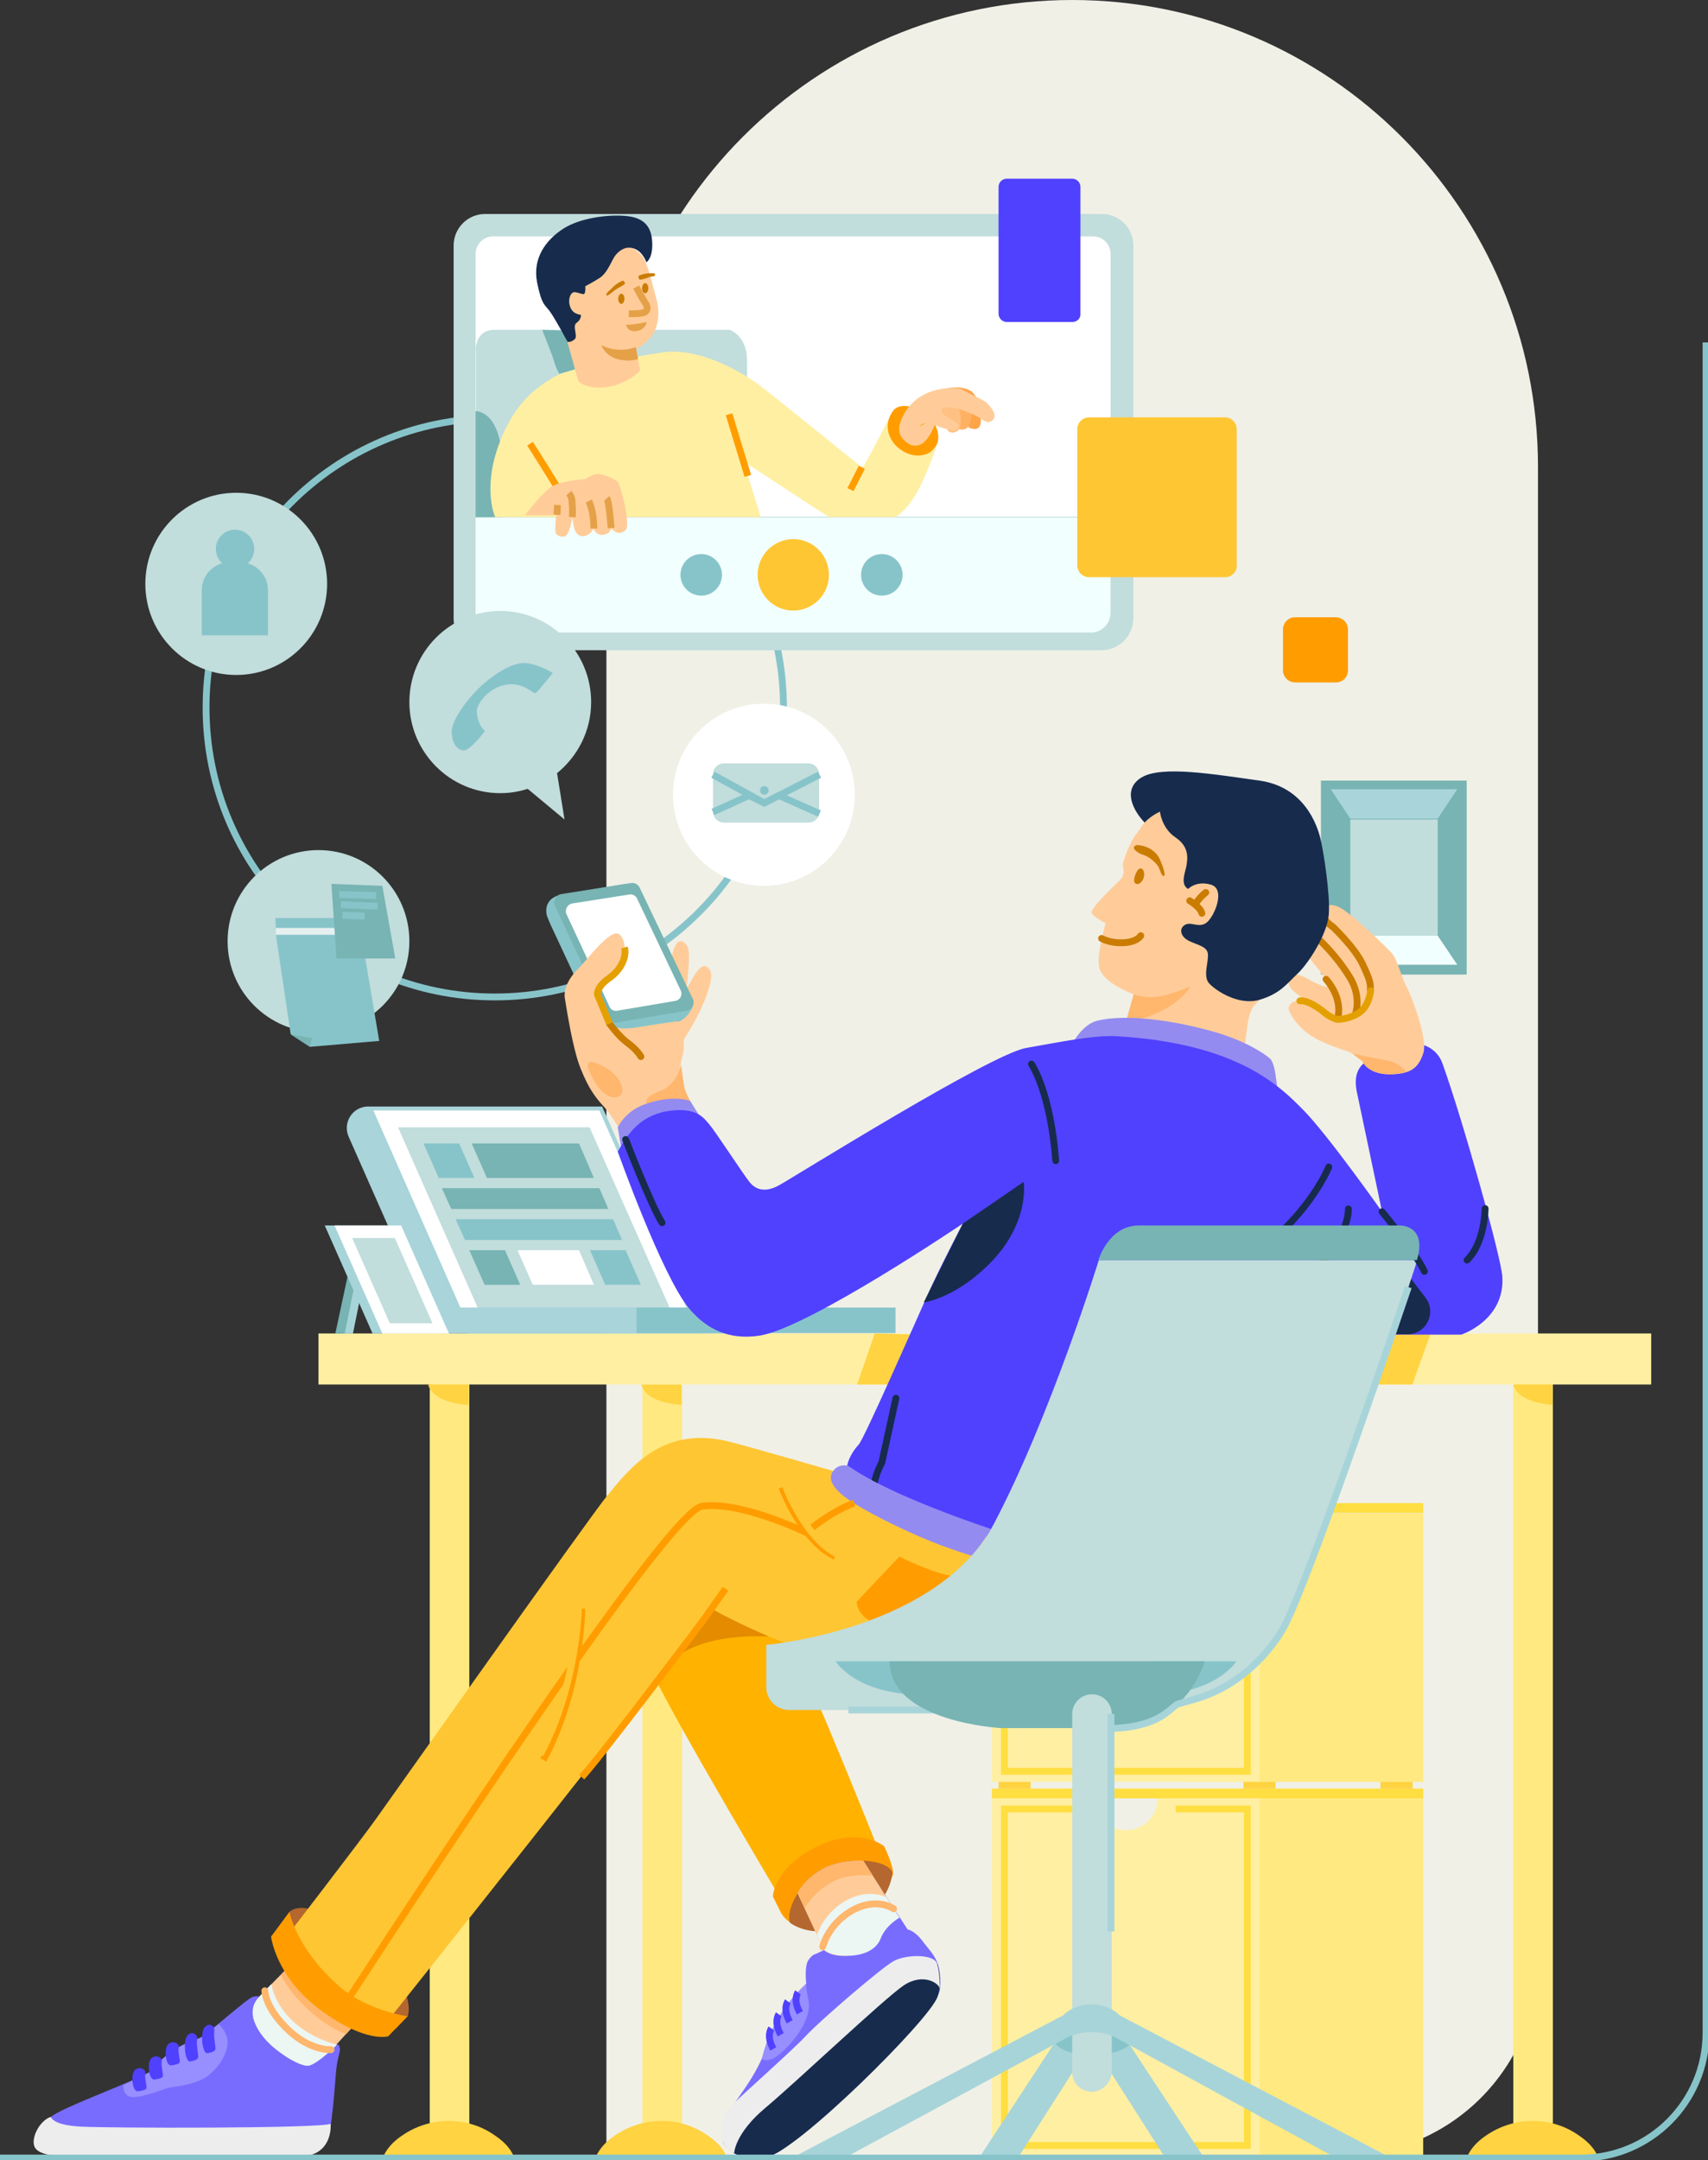 <svg width="250" height="316" viewBox="0 0 250 316" fill="none" xmlns="http://www.w3.org/2000/svg">
<rect x="0" y="0" width="250" height="316" fill="#333333" stroke="none"/>
<g clip-path="url(#clip0_465_6071)">
<path d="M196.56 315.311H88.761V68.301C88.761 30.618 119.266 0 156.938 0C194.61 0 225.115 30.618 225.115 68.301V286.646C225.172 302.443 212.328 315.311 196.56 315.311Z" fill="#F0F0E7"/>
<path d="M214.679 114.199H193.349V142.576H214.679V114.199Z" fill="#77B4B3"/>
<path d="M210.436 119.886H197.649V136.889H210.436V119.886Z" fill="#C1DDDC"/>
<path d="M210.436 136.889L213.303 141.14H194.782L197.649 136.889H210.436Z" fill="#F2FFFF"/>
<path d="M210.436 119.771L213.303 115.463H194.782L197.649 119.771H210.436Z" fill="#A8D4DA"/>
<path d="M96.904 315.426C95.298 315.426 94.037 314.162 94.037 312.553V200.48C94.037 198.929 95.298 197.608 96.904 197.608H96.961C98.509 197.608 99.828 198.871 99.828 200.48V312.611C99.771 314.104 98.452 315.426 96.904 315.426Z" fill="#FFE980"/>
<path d="M89.966 312.438C88.761 313.243 87.787 314.277 87.27 315.426H96.789H106.307C105.848 314.277 104.816 313.243 103.612 312.438C99.599 309.566 94.094 309.566 89.966 312.438Z" fill="#FFD341"/>
<path d="M93.865 202.548H99.771C99.771 202.548 99.771 205.592 99.771 205.535C99.771 205.478 97.879 205.535 95.929 204.673C94.037 203.812 93.865 202.548 93.865 202.548Z" fill="#FFD341"/>
<path d="M72.42 145.851C95.759 145.851 114.679 126.896 114.679 103.514C114.679 80.133 95.759 61.178 72.42 61.178C49.081 61.178 30.161 80.133 30.161 103.514C30.161 126.896 49.081 145.851 72.42 145.851Z" stroke="#87C4CA" stroke-miterlimit="10"/>
<path d="M161.239 95.127H70.986C68.463 95.127 66.399 93.059 66.399 90.532V35.903C66.399 33.375 68.463 31.307 70.986 31.307H161.296C163.819 31.307 165.883 33.375 165.883 35.903V90.532C165.826 93.059 163.762 95.127 161.239 95.127Z" fill="#C1DDDC"/>
<path d="M159.69 92.542H72.534C70.929 92.542 69.61 91.221 69.61 89.613V75.711H162.557V89.613C162.557 91.221 161.296 92.542 159.69 92.542Z" fill="#F2FFFF"/>
<path d="M162.557 75.596H69.61V37.166C69.61 35.73 70.757 34.581 72.19 34.581H159.977C161.411 34.581 162.557 35.73 162.557 37.166V75.596Z" fill="white"/>
<path d="M72.42 48.253H106.823C106.823 48.253 109.346 49.115 109.346 52.734C109.346 56.295 109.346 75.597 109.346 75.597H69.667V51.355C69.61 51.355 69.438 48.253 72.42 48.253Z" fill="#C1DDDC"/>
<path d="M79.358 48.253C79.358 48.253 80.963 52.217 81.193 53.136C81.48 54.112 81.881 54.687 81.881 54.687L85.092 53.768L83.83 48.425L79.358 48.253Z" fill="#77B4B3"/>
<path d="M69.61 60.144C69.61 60.144 73.509 59.972 73.509 68.301C73.509 76.63 73.509 75.654 73.509 75.654H69.61V60.144Z" fill="#77B4B3"/>
<path d="M97.649 51.47C97.248 51.47 83.601 53.595 81.078 55.146C78.555 56.697 75.229 58.823 72.936 65.257C70.642 71.69 72.477 75.654 72.477 75.654H111.353L108.83 67.497L121.33 75.654H131.021C131.021 75.654 133.257 74.677 135.321 69.795C137.385 64.912 137.271 64.51 137.271 64.51L134.346 60.029C132.97 59.11 131.135 59.512 130.275 60.948C129.53 62.212 127.007 67.439 126.204 68.416C126.204 68.416 113.303 57.961 111.239 56.41C109.174 54.859 103.211 51.068 97.649 51.47Z" fill="#FFEFA3"/>
<path d="M77.58 64.912C77.58 64.912 82.511 72.609 83.257 74.275" stroke="#FF9D00" stroke-miterlimit="10"/>
<path d="M130.734 60.087C130.734 60.087 131.594 58.65 134.461 59.914C137.041 61.006 137.844 63.878 137.041 65.142C136.41 66.176 135.665 66.578 134.518 66.635C133.027 66.75 130.906 65.659 130.16 63.648C129.415 61.638 130.734 60.087 130.734 60.087Z" fill="#FF9D00"/>
<path d="M65.768 315.426C64.163 315.426 62.901 314.162 62.901 312.553V200.48C62.901 198.929 64.163 197.608 65.768 197.608H65.826C67.374 197.608 68.693 198.871 68.693 200.48V312.611C68.578 314.104 67.317 315.426 65.768 315.426Z" fill="#FFE980"/>
<path d="M208.314 221.39H173.05V260.681H208.314V221.39Z" fill="#FFE980"/>
<path d="M208.314 261.658H145.183V263.094H208.314V261.658Z" fill="#FFDE41"/>
<path d="M208.314 219.896H145.183V221.332H208.314V219.896Z" fill="#FFDE41"/>
<path d="M208.314 263.094H173.05V315.426H208.314V263.094Z" fill="#FFE980"/>
<path d="M169.438 263.094C169.438 265.679 167.374 267.747 164.793 267.747C162.213 267.747 160.149 265.679 160.149 263.094H145.183V315.426H184.404V263.094H169.438Z" fill="#FFEFA3"/>
<path d="M172.075 264.645H182.569V313.875H147.018V264.645H157.913" stroke="#FFDE41" stroke-miterlimit="10"/>
<path d="M169.438 221.39C169.438 223.975 167.374 226.042 164.793 226.042C162.213 226.042 160.149 223.975 160.149 221.39H145.183V260.681H184.404V221.39H169.438Z" fill="#FFEFA3"/>
<path d="M172.247 222.826H182.569V259.13H147.018V222.826H159.747" stroke="#FFDE41" stroke-miterlimit="10"/>
<path d="M150.86 260.681H146.158V261.658H150.86V260.681Z" fill="#FFD341"/>
<path d="M186.697 260.681H181.995V261.658H186.697V260.681Z" fill="#FFD341"/>
<path d="M206.766 260.681H202.064V261.658H206.766V260.681Z" fill="#FFD341"/>
<path d="M224.369 315.426C222.764 315.426 221.502 314.162 221.502 312.553V200.48C221.502 198.929 222.764 197.608 224.369 197.608H224.427C225.975 197.608 227.293 198.871 227.293 200.48V312.611C227.236 314.104 225.975 315.426 224.369 315.426Z" fill="#FFE980"/>
<path d="M99.255 235.866C99.255 235.866 93.578 239.485 95.47 244.482C97.362 249.48 116.227 281.074 116.227 281.074C116.227 281.074 120.183 283.257 123.681 281.821C129.816 279.351 130.16 274.583 130.16 274.583C130.16 274.583 118.119 244.138 114.679 238.163C111.296 232.189 99.255 235.866 99.255 235.866Z" fill="#FFB200"/>
<path d="M112.443 239.427C112.443 239.427 102.982 238.68 98.509 242.874L105.333 233.683L112.443 239.427Z" fill="#E48B00"/>
<path d="M116.17 281.591C116.17 281.591 114.851 280.902 114.278 279.753C113.704 278.604 113.131 277.455 113.131 277.455C113.131 277.455 113.188 273.491 119.094 270.389C125.631 266.943 129.415 270.102 129.415 270.102C129.415 270.102 131.021 273.434 130.677 274.353C130.333 275.272 130.046 275.674 130.046 275.674L125.459 273.491L117.317 280.385L116.17 281.591Z" fill="#FF9D00"/>
<path d="M115.654 281.304C115.654 281.304 114.794 279.695 117.374 276.019C120.7 271.366 127.122 271.998 128.899 272.63C131.078 273.434 130.562 274.296 130.562 274.296C130.562 274.296 130.275 279.178 123.681 281.763C118.75 283.774 115.654 281.304 115.654 281.304Z" fill="#B4672E"/>
<path d="M44.725 285.21L36.181 293.884C36.181 293.884 36.755 297.273 40.023 299.858C43.291 302.443 44.553 304.281 44.553 304.281L56.021 291.644L44.725 285.21Z" fill="#FFCC99"/>
<path d="M41.112 288.886C41.112 288.886 42.087 291.299 45.298 294.171C48.509 297.043 50.688 297.56 50.688 297.56L52.982 295.033L43.234 286.818L41.112 288.886Z" fill="#FFB66D"/>
<path d="M39.736 290.265C39.736 290.265 40.023 293.022 42.89 295.722C45.757 298.365 49.312 299.111 49.312 299.111C49.312 299.111 47.706 301.869 44.782 302.903C41.858 303.937 37.901 300.835 37.901 300.835C37.901 300.835 35.837 295.148 35.952 295.033C36.067 294.918 36.869 293.252 37.959 292.103C38.417 291.586 39.048 290.954 39.736 290.265Z" fill="#ECF6F2"/>
<path d="M41.571 280.787L42.374 279.695C42.374 279.695 44.495 277.225 51.376 282.568C58.257 287.91 60.436 292.218 59.69 294.975L57.855 296.871C57.855 296.929 41.342 286.933 41.571 280.787Z" fill="#B4672E"/>
<path d="M123.911 215.76C123.911 215.76 108.658 211.337 106.135 210.762C96.846 208.752 92.202 214.783 88.876 218.805C86.124 222.194 56.938 263.439 55.046 266.081C53.154 268.781 40.539 285.152 40.539 285.152C40.539 285.152 42.374 288.829 45.7 292.046C50.86 297.043 55.275 297.503 55.275 297.503C55.275 297.503 100.573 240.691 104.014 235.291C104.014 235.291 116.858 242.472 123.911 242.472C130.963 242.472 140.138 241.495 145.126 235.176C150.115 228.857 150.401 225.985 150.401 225.985L123.911 215.76Z" fill="#FFC633"/>
<path d="M131.651 227.708C131.651 227.708 137.385 230.753 141.112 230.753L133.486 238.336C133.486 238.336 130.046 238.795 127.236 237.072C125.287 235.866 125.401 234.315 125.401 234.315L131.651 227.708Z" fill="#FF9D00"/>
<path d="M97.477 147.516C97.477 147.516 99.427 146.77 100.975 143.84C102.523 140.853 103.326 140.91 103.956 142.002C104.587 143.093 103.096 147.631 99.656 152.744C97.19 156.42 96.617 154.295 96.617 154.295L97.477 147.516Z" fill="#FFCC99"/>
<path d="M100.459 144.817C100.459 144.817 101.147 139.647 100.688 138.613C100.229 137.579 99.083 136.889 98.452 139.417C97.821 141.944 97.19 142.174 97.19 142.174C97.19 142.174 100 145.161 100.459 144.817Z" fill="#FFCC99"/>
<path d="M101.376 146.08L91.514 129.307L81.766 130.973C79.358 131.719 80.046 133.96 80.046 133.96C80.046 133.96 80.447 134.994 80.562 135.223L87.672 150.446C87.901 150.963 88.475 151.25 89.048 151.135L91.571 150.733C91.571 150.733 98.222 149.814 99.254 149.47C99.541 149.412 99.713 149.297 99.943 149.125C100.573 148.723 100.975 148.091 101.319 147.459C101.663 146.597 101.376 146.08 101.376 146.08Z" fill="#87C4CA"/>
<path d="M81.25 132.581L88.876 148.895C89.106 149.412 89.679 149.699 90.252 149.584L100.459 147.861C101.262 147.746 101.778 146.827 101.376 146.08L93.635 129.881C93.406 129.364 92.833 129.077 92.317 129.192L82.168 130.8C81.365 130.915 80.906 131.834 81.25 132.581Z" fill="#77B4B3"/>
<path d="M82.913 133.73L89.22 147.287C89.392 147.689 89.851 147.976 90.367 147.861L98.853 146.425C99.541 146.31 99.943 145.563 99.656 144.931L93.234 131.432C93.062 131.03 92.603 130.8 92.145 130.858L83.716 132.179C83.028 132.351 82.626 133.098 82.913 133.73Z" fill="white"/>
<path d="M91.571 166.703C91.571 166.703 89.736 163.371 88.417 161.935C87.099 160.499 86.124 159.178 84.977 156.305C83.83 153.433 82.97 147.804 82.683 146.08C82.397 144.357 83.716 142.576 84.748 141.6C85.78 140.623 89.564 135.396 90.768 136.774C91.972 138.153 91.571 140.91 89.163 142.978C86.754 145.046 87.557 145.793 87.557 145.793L89.22 149.699C89.22 149.699 89.564 150.906 93.406 150.274C95.011 149.987 99.082 149.412 99.082 149.412C99.082 149.412 100.688 151.538 99.885 154.525C99.082 157.512 99.713 159.982 99.713 159.982L102.58 163.371L91.571 166.703Z" fill="#FFCC99"/>
<path d="M99.713 155.788C99.713 155.788 99.025 158.776 96.56 159.637C94.094 160.499 94.151 161.705 95.47 162.222C96.789 162.739 101.319 161.59 101.319 161.59C101.319 161.59 100.344 159.924 100.172 159.063C100 158.201 99.713 155.788 99.713 155.788Z" fill="#FFB66D"/>
<path d="M90.883 167.679L90.424 164.922C90.424 164.922 91.456 162.624 94.266 161.59C98.567 160.039 101.032 161.073 101.032 161.073L102.81 163.945L90.883 167.679Z" fill="#948BF1"/>
<path d="M241.686 195.08H46.617V202.548H241.686V195.08Z" fill="#FFEFA3"/>
<path d="M209.346 195.253L206.709 202.548H201.261L203.842 195.08L209.346 195.253Z" fill="#FFD341"/>
<path d="M133.544 195.253L130.906 202.548H125.459L128.039 195.08L133.544 195.253Z" fill="#FFD341"/>
<path d="M164.736 149.987L165.998 145.506C165.998 145.506 163.245 144.472 161.869 143.093C160.55 141.772 160.837 140.91 160.837 139.934C160.837 138.957 161.812 135.051 161.812 135.051C161.812 135.051 160.092 134.247 159.805 133.558C159.518 132.926 162.844 129.824 163.819 128.847C164.851 127.871 164.335 127.009 164.335 126.549C164.335 126.09 165.367 123.16 166.284 122.069C167.259 121.035 169.037 115.29 181.651 116.554C194.266 117.818 192.144 128.158 192.546 133.615C192.947 139.072 184.805 145.563 183.486 147.229C182.167 148.895 182.626 154.008 181.479 155.042C180.275 156.076 164.736 149.987 164.736 149.987Z" fill="#FFCC99"/>
<path d="M165.94 145.448C165.94 145.448 168.234 146.425 171.101 145.448C171.101 145.448 172.821 144.931 174.255 144.3C174.255 144.3 173.108 146.368 169.954 147.919C166.8 149.47 164.851 149.297 164.851 149.297L165.94 145.448Z" fill="#FFB66D"/>
<path d="M157.053 152.514C157.053 152.514 158.429 149.929 160.493 149.355C165.023 148.206 172.305 149.412 177.752 150.963C182.11 152.227 184.92 154.008 185.894 154.869C186.181 155.099 186.468 155.961 186.525 156.305C186.755 157.167 187.041 159.752 187.099 161.016L157.053 152.514Z" fill="#948BF1"/>
<path d="M68.635 194.793L54.243 162.165H87.901L102.351 194.793H68.635Z" fill="white"/>
<path d="M87.729 162.452L101.892 194.506H68.807L54.645 162.452H87.729ZM88.131 161.877H53.784L68.463 195.08H102.81L88.131 161.877Z" fill="#A7D4D9"/>
<path d="M70.241 192.036L58.257 164.922H86.296L98.337 192.036H70.241Z" fill="#C1DDDC"/>
<path d="M64.22 172.332L61.984 167.277H67.202L69.438 172.332H64.22Z" fill="#87C4CA"/>
<path d="M70.929 187.957L68.693 182.902H73.91L76.147 187.957H70.929Z" fill="#77B4B3"/>
<path d="M77.982 187.957L75.745 182.902H84.748L86.927 187.957H77.982Z" fill="white"/>
<path d="M88.589 187.957L86.353 182.902H91.571L93.807 187.957H88.589Z" fill="#87C4CA"/>
<path d="M71.273 172.332L69.037 167.277H84.748L86.927 172.332H71.273Z" fill="#77B4B3"/>
<path d="M66.055 176.87L64.679 173.826H87.729L89.048 176.87H66.055Z" fill="#77B4B3"/>
<path d="M68.062 181.409L66.686 178.364H89.736L91.055 181.409H68.062Z" fill="#87C4CA"/>
<path d="M66.915 191.289L53.899 161.877C51.605 161.877 50.115 164.233 51.032 166.301L63.761 195.08H68.578H107.626V191.289H66.915Z" fill="#A8D4DA"/>
<path d="M131.078 191.289H93.177V195.023H131.078V191.289Z" fill="#87C4CA"/>
<path d="M163.417 151.595C160.092 151.423 155.39 152.399 150.172 153.318C144.954 154.237 115.998 172.332 113.991 173.424C111.984 174.515 110.608 174.056 109.69 172.907C108.773 171.758 104.645 165.439 103.842 164.52C103.039 163.601 102.122 162.107 98.452 162.452C93.922 162.911 91.972 165.669 90.424 168.484C90.424 168.484 96.846 186.521 100.803 191.346C104.071 195.31 107.856 195.942 111.353 195.367C118.578 194.104 140.94 178.996 140.94 178.996C140.94 178.996 137.729 185.085 135.894 189.163C134.06 193.242 126.491 210.475 125.688 211.337C123.567 213.635 123.911 215.76 123.911 215.76C123.911 215.76 135.034 223.228 150.344 226.1C165.654 228.972 174.885 220.068 174.885 220.068L189.335 189.163L199.656 195.253H213.876C213.876 195.253 220.298 193.185 219.897 186.751C219.667 183.706 214.105 163.831 211.124 155.559C210.378 153.433 208.085 152.227 205.906 152.859L201.663 154.525C199.484 155.157 197.993 156.478 198.566 159.58L202.294 177.273C202.294 177.273 194.381 166.071 190.826 162.452C187.271 158.833 181.078 152.629 163.417 151.595Z" fill="#5041FF"/>
<path d="M204.587 184.51L208.658 189.853C210.321 192.036 208.773 195.195 206.021 195.195H201.089L204.587 184.51Z" fill="#172B4D"/>
<path d="M194.495 170.724C194.495 170.724 191.915 177.215 184.404 182.902" stroke="#172B4D" stroke-miterlimit="10" stroke-linecap="round" stroke-linejoin="round"/>
<path d="M189.392 189.163C189.392 189.163 197.363 182.04 197.363 176.87" stroke="#172B4D" stroke-miterlimit="10" stroke-linecap="round" stroke-linejoin="round"/>
<path d="M195.413 184.338H160.837C160.837 184.338 153.784 207.143 145.528 222.826C137.328 238.508 112.156 240.633 112.156 240.633V246.78C112.156 248.676 113.647 250.169 115.539 250.169H120.126C120.126 250.169 155.447 250.169 163.876 250.169C172.305 250.169 181.25 247.699 186.411 240.633C191.571 233.568 207.454 184.338 207.454 184.338H195.413Z" fill="#C1DDDC"/>
<path d="M124.197 250.169H146.961" stroke="#A7D4D9" stroke-miterlimit="10"/>
<path d="M134.977 243.046H122.305C122.305 243.046 125.287 247.929 134.977 247.929V243.046Z" fill="#87C4CA"/>
<path d="M168.291 243.046H180.963C180.963 243.046 177.982 247.929 168.291 247.929V243.046Z" fill="#87C4CA"/>
<path d="M130.218 243.046H176.319C176.319 243.046 173.853 252.812 162.615 252.812C151.376 252.812 146.502 252.812 146.502 252.812C146.502 252.812 130.218 251.95 130.218 243.046Z" fill="#77B4B3"/>
<path d="M157.798 293.597L143.406 315.54H149.083L162.328 294.803L157.798 293.597Z" fill="#A7D4D9"/>
<path d="M161.697 293.597L176.147 315.54H170.47L157.225 294.803L161.697 293.597Z" fill="#A7D4D9"/>
<path d="M154.3 298.595C154.3 298.595 154.816 300.605 159.748 300.605C164.679 300.605 165.539 298.882 165.539 298.882L161.296 295.205H159.117L154.3 298.595Z" fill="#87C4CA"/>
<path d="M159.805 306.005C158.199 306.005 156.938 304.741 156.938 303.133V250.744C156.938 249.193 158.199 247.871 159.805 247.871H159.862C161.41 247.871 162.729 249.135 162.729 250.744V303.133C162.615 304.741 161.353 306.005 159.805 306.005Z" fill="#C1DDDC"/>
<path d="M115.482 293.022C117.431 290.782 118.005 290.208 118.005 290.208C118.005 290.208 117.718 287.737 118.291 286.818C118.865 285.899 119.438 285.842 119.438 285.842L120.642 285.267L118.119 279.638C118.119 279.638 118.693 277.11 121.961 274.985C125.229 272.917 128.096 274.985 128.096 274.985L132.855 282.28C132.855 282.28 133.888 282.395 135.149 284.119C136.411 285.842 137.844 286.703 137.615 290.839C137.443 294.975 115.424 314.679 113.417 315.081C111.41 315.483 107.511 315.081 107.511 315.081C107.511 315.081 104.759 312.209 105.963 310.083C107.225 307.958 108.544 306.349 109.977 304.052C111.41 301.754 112.156 299.571 112.328 299.284C112.328 299.226 113.532 295.205 115.482 293.022Z" fill="#786CFF"/>
<path d="M118.005 290.208C118.005 290.208 118.005 291.127 118.291 292.391C119.209 296.067 114.335 300.662 113.131 301.179C111.927 301.696 111.525 301.179 111.525 301.179C111.525 301.179 112.615 295.09 118.005 290.208Z" fill="#978EFF"/>
<path d="M132.511 287.163L137.213 287.335C137.213 287.335 138.016 289.92 137.213 292.161C135.952 295.607 116.743 314.621 112.328 315.541C107.97 316.517 106.021 313.99 105.791 313.3L117.546 300.605L132.511 287.163Z" fill="#172B4D"/>
<path d="M37.959 292.103C37.959 292.103 37.615 291.931 36.926 292.161C36.238 292.391 31.537 296.526 30.046 297.618C28.555 298.709 26.548 299.284 25.115 300.203C23.681 301.122 22.706 302.213 21.904 303.075C21.101 303.937 8.486 308.532 7.511 309.681C6.537 310.83 4.816 312.496 5.562 314.047C5.963 314.851 6.365 315.426 12.385 315.426C20.585 315.426 42.431 315.426 43.807 315.426C45.183 315.426 46.559 314.966 47.649 313.587C48.681 312.266 49.025 304.167 49.255 302.443C49.484 300.72 49.885 300.088 49.713 299.514C49.541 298.939 49.369 299.111 49.369 299.111C49.369 299.111 46.33 302.099 45.126 302.213C43.922 302.328 40.998 300.548 39.277 298.824C37.557 297.101 36.984 295.378 36.984 294.631C36.869 293.022 37.959 292.103 37.959 292.103Z" fill="#786CFF"/>
<path d="M7.454 309.681C7.454 309.681 7.569 310.887 11.812 311.117C16.055 311.347 46.33 311.404 48.395 310.715C48.395 310.715 48.739 314.277 45.528 315.253C42.316 316.23 9.232 315.426 9.232 315.426C9.232 315.426 6.135 315.483 5.218 314.334C4.3 313.185 5.677 310.256 7.454 309.681Z" fill="#EDEDED"/>
<path d="M18.062 305.028C18.062 305.028 17.89 306.407 19.037 306.751C20.183 307.096 23.738 305.717 24.484 305.488C25.172 305.258 28.383 305.143 30.332 303.764C32.225 302.328 33.371 300.203 33.314 298.652C33.2 297.101 31.995 296.124 31.995 296.124L29.53 298.077C29.53 298.077 25.86 299.111 23.91 301.122C21.961 303.132 21.961 303.132 21.961 303.132L18.062 305.028Z" fill="#978EFF"/>
<path d="M20.126 302.615C19.839 302.73 19.438 302.903 19.381 303.937C19.323 304.971 19.667 306.062 20.241 305.947C20.814 305.832 21.445 305.775 21.445 305.373C21.445 304.971 21.158 303.937 21.273 303.305C21.33 302.673 20.527 302.443 20.126 302.615Z" fill="#5041FF"/>
<path d="M22.534 300.892C22.248 301.007 21.846 301.18 21.789 302.213C21.732 303.247 22.076 304.339 22.649 304.224C23.222 304.109 23.853 304.052 23.853 303.65C23.853 303.247 23.566 302.214 23.681 301.582C23.738 300.95 22.936 300.72 22.534 300.892Z" fill="#5041FF"/>
<path d="M25 298.824C24.713 298.939 24.312 299.111 24.255 300.145C24.197 301.179 24.541 302.271 25.115 302.156C25.688 302.041 26.319 301.984 26.319 301.582C26.319 301.179 26.032 300.145 26.147 299.514C26.262 298.882 25.401 298.652 25 298.824Z" fill="#5041FF"/>
<path d="M27.81 297.503C27.523 297.675 27.122 297.848 27.064 299.111C27.007 300.375 27.351 301.696 27.867 301.582C28.383 301.467 29.014 301.352 29.014 300.892C29.014 300.433 28.727 299.169 28.842 298.365C28.956 297.56 28.154 297.273 27.81 297.503Z" fill="#5041FF"/>
<path d="M30.333 296.297C30.046 296.469 29.645 296.641 29.587 297.905C29.53 299.169 29.874 300.49 30.39 300.375C30.906 300.26 31.537 300.145 31.537 299.686C31.537 299.226 31.25 297.963 31.365 297.158C31.48 296.354 30.734 296.067 30.333 296.297Z" fill="#5041FF"/>
<path d="M107.454 315.023C107.454 315.023 107.512 312.151 112.041 308.36C116.571 304.569 129.358 292.448 132.225 290.495C135.092 288.542 137.557 290.15 137.557 291.012C137.557 291.012 137.615 288.771 137.156 287.278C136.697 285.842 132.684 285.899 130.849 286.876C129.014 287.852 119.782 295.837 118.005 297.79C116.227 299.743 108.429 306.637 107.397 307.728C106.365 308.819 105.791 310.141 105.619 310.773C105.39 311.921 105.39 314.047 107.454 315.023Z" fill="#EDEDED"/>
<path d="M120.585 285.267C120.585 285.267 122.018 286.761 125.631 285.842C129.243 284.923 128.555 283.659 129.53 281.936C130.505 280.27 131.651 280.557 131.651 280.557L126.376 272.228C126.376 272.228 123.28 271.998 120.7 273.262C117.661 274.813 116.743 276.995 116.743 276.995L120.585 285.267Z" fill="#FFCC99"/>
<path d="M106.193 232.419C105.734 233.108 102.695 237.359 102.695 237.359C102.695 237.359 88.073 256.833 85.149 259.992" stroke="#FF9D00" stroke-miterlimit="10"/>
<path d="M127.81 218C127.982 215.875 129.071 213.979 129.071 213.979L131.135 204.558" stroke="#172B4D" stroke-miterlimit="10" stroke-linecap="round" stroke-linejoin="round"/>
<path d="M93.807 154.582C93.807 154.582 93.291 153.606 91.858 152.572C90.482 151.538 89.22 149.757 89.22 149.757" stroke="#C97C00" stroke-miterlimit="10" stroke-linecap="round" stroke-linejoin="round"/>
<path d="M89.22 149.757L87.443 145.506C87.443 145.506 87.271 144.414 89.163 143.093C91.055 141.772 91.743 139.819 91.399 138.613" stroke="#E4A000" stroke-miterlimit="10"/>
<path d="M202.294 177.272C202.294 177.272 207.282 183.304 208.486 186.004" stroke="#172B4D" stroke-miterlimit="10" stroke-linecap="round" stroke-linejoin="round"/>
<path d="M163.819 294.803C163.819 294.803 162.443 293.252 159.748 293.252C157.053 293.252 155.677 294.803 155.677 294.803L116.743 315.253H124.427L155.677 298.365C155.677 298.365 157.11 297.273 159.748 297.273C162.385 297.273 163.819 298.365 163.819 298.365V294.803Z" fill="#A7D4D9"/>
<path d="M155.677 294.803C155.677 294.803 157.053 293.252 159.748 293.252C162.443 293.252 163.819 294.803 163.819 294.803L202.752 315.253H194.725L163.819 298.365C163.819 298.365 162.385 297.273 159.748 297.273C157.11 297.273 155.677 298.365 155.677 298.365V294.803Z" fill="#A7D4D9"/>
<path d="M160.78 184.338C160.78 184.338 162.271 179.283 166.686 179.283C171.101 179.283 204.931 179.283 204.931 179.283C204.931 179.283 208.945 179.226 207.397 184.338H160.78Z" fill="#77B4B3"/>
<path d="M194.438 142.519C194.438 142.519 195.126 143.783 194.668 144.3C194.209 144.759 191.686 143.38 191.342 143.151C190.941 142.921 189.622 142.232 188.934 142.749C188.246 143.266 188.59 144.414 189.392 145.046C190.138 145.678 192.89 147.746 193.463 148.321C194.037 148.953 195.642 150.331 196.445 149.872C197.248 149.412 197.936 147.804 197.535 146.827C197.076 145.908 194.438 142.519 194.438 142.519Z" fill="#FFCC99"/>
<path d="M192.144 135.511C192.144 135.511 190.424 135.511 190.195 137.349C189.965 139.187 195.011 143.093 195.871 146.712C196.502 149.24 195.871 150.733 195.871 150.733C195.871 150.733 199.312 150.504 199.771 148.148C200.229 145.793 196.846 139.244 196.445 138.785C196.043 138.325 192.144 135.511 192.144 135.511Z" fill="#FFCC99"/>
<path d="M194.438 133.73C194.438 133.73 192.718 133.73 192.489 135.568C192.259 137.406 197.305 141.312 198.165 144.931C198.796 147.459 198.165 148.953 198.165 148.953C198.165 148.953 201.605 148.723 202.064 146.368C202.523 144.012 199.14 137.464 198.739 137.004C198.337 136.545 194.438 133.73 194.438 133.73Z" fill="#FFCC99"/>
<path d="M193.005 137.406C193.005 137.406 195.47 139.589 197.534 142.921C199.599 146.253 198.165 148.953 198.165 148.953" stroke="#C97C00" stroke-miterlimit="10" stroke-linecap="round" stroke-linejoin="round"/>
<path d="M199.484 155.099C199.484 155.099 199.943 157.167 203.383 157.167C206.537 157.167 207.626 156.191 208.314 154.123C209.06 152.112 206.594 145.621 205.849 144.3C205.161 143.036 204.53 140.451 203.842 139.589C203.154 138.728 198.051 133.902 196.388 132.926C194.725 131.949 193.807 132.466 193.521 133.5C193.234 134.534 198.28 138.268 199.312 141.025C200.344 143.783 200.516 145.219 200.516 145.219C200.516 145.219 200.344 148.263 197.076 148.723C193.807 149.182 192.431 147.057 190.998 146.597C189.564 146.138 188.934 146.655 188.647 147.287C188.36 147.919 190.023 150.561 192.489 151.882C194.897 153.203 197.305 153.72 197.936 154.123C198.624 154.582 199.484 155.099 199.484 155.099Z" fill="#FFCC99"/>
<path d="M193.635 133.5C193.635 134.764 195.069 135.568 195.069 135.568C195.069 135.568 198.28 138.613 199.426 141.025C200.573 143.438 200.631 143.955 200.573 144.932" stroke="#C97C00" stroke-miterlimit="10" stroke-linecap="round" stroke-linejoin="round"/>
<path d="M173.91 130.053C173.91 130.053 175.057 128.79 177.236 129.422C179.415 130.053 177.81 133.902 176.72 134.879C175.631 135.855 174.541 134.879 173.624 135.223C172.706 135.568 172.592 136.66 173.624 137.406C174.656 138.153 176.548 138.268 176.777 139.417C177.007 140.566 175.975 142.806 177.007 143.897C178.039 144.989 181.365 147.172 184.404 146.253C187.443 145.334 188.36 143.897 189.908 142.461C191.456 141.025 194.266 136.717 194.495 133.787C194.725 130.858 193.693 124.309 193.234 122.528C192.775 120.747 190.94 115.118 184.346 114.199C177.752 113.28 170.011 111.959 167.087 113.739C164.163 115.52 165.94 118.68 167.546 120.345C167.546 120.345 168.234 119.484 169.782 118.737C169.782 118.737 170.011 121.15 172.076 122.528C174.14 123.907 173.796 125.688 173.681 126.549C173.566 127.411 172.649 129.364 173.91 130.053Z" fill="#172B4D"/>
<path d="M58.83 312.438C57.626 313.243 56.651 314.277 56.135 315.426H65.654H75.172C74.713 314.277 73.681 313.243 72.477 312.438C68.463 309.566 62.959 309.566 58.83 312.438Z" fill="#FFD341"/>
<path d="M217.488 312.438C216.284 313.243 215.31 314.277 214.793 315.426H224.312H233.83C233.371 314.277 232.339 313.243 231.135 312.438C227.121 309.566 221.617 309.566 217.488 312.438Z" fill="#FFD341"/>
<path d="M166.571 127.239C166.457 127.354 166.055 128.043 165.998 128.732C165.94 129.422 166.743 129.651 167.259 128.732C167.775 127.813 167.259 126.549 166.571 127.239Z" fill="#C97C00"/>
<path d="M166.456 123.62C166.456 123.62 168.865 123.677 169.782 125.745C170.7 127.813 170.528 128.388 170.184 128.1C169.84 127.813 169.782 127.009 169.381 126.549C168.979 126.032 168.119 125.286 167.317 125.056C166.514 124.826 165.252 123.907 166.456 123.62Z" fill="#C97C00"/>
<path d="M161.239 137.291C161.239 137.291 162.385 137.981 164.278 137.923C166.456 137.866 166.972 136.889 166.972 136.889" stroke="#C97C00" stroke-miterlimit="10" stroke-linecap="round" stroke-linejoin="round"/>
<path d="M176.491 130.57C176.491 130.57 175.631 131.202 175 132.236" stroke="#C97C00" stroke-miterlimit="10" stroke-linecap="round" stroke-linejoin="round"/>
<path d="M174.14 131.777C174.14 131.777 175.688 132.696 175.917 133.615" stroke="#C97C00" stroke-miterlimit="10" stroke-linecap="round" stroke-linejoin="round"/>
<path d="M111.812 129.594C119.159 129.594 125.115 123.627 125.115 116.267C125.115 108.907 119.159 102.94 111.812 102.94C104.465 102.94 98.509 108.907 98.509 116.267C98.509 123.627 104.465 129.594 111.812 129.594Z" fill="white"/>
<path d="M46.617 151.021C53.964 151.021 59.92 145.054 59.92 137.693C59.92 130.333 53.964 124.366 46.617 124.366C39.27 124.366 33.314 130.333 33.314 137.693C33.314 145.054 39.27 151.021 46.617 151.021Z" fill="#C1DDDC"/>
<path d="M34.576 98.746C41.923 98.746 47.879 92.78 47.879 85.419C47.879 78.059 41.923 72.092 34.576 72.092C27.229 72.092 21.273 78.059 21.273 85.419C21.273 92.78 27.229 98.746 34.576 98.746Z" fill="#C1DDDC"/>
<path d="M81.537 113.107C84.576 110.637 86.525 106.904 86.525 102.71C86.525 95.357 80.562 89.383 73.222 89.383C65.883 89.383 59.92 95.357 59.92 102.71C59.92 110.063 65.883 116.037 73.222 116.037C74.656 116.037 75.975 115.807 77.236 115.405L82.626 119.886L81.537 113.107Z" fill="#C1DDDC"/>
<path d="M78.67 73.126C78.67 73.126 79.071 72.609 80.447 71.403C81.651 70.369 85.207 70.139 85.608 70.082C86.009 69.967 86.64 69.392 87.385 69.335C88.131 69.278 89.908 70.024 90.367 70.427C90.826 70.829 92.374 76.803 91.571 77.549C90.424 78.641 89.45 77.262 89.45 77.262C89.45 77.262 89.45 78.124 88.246 78.239C87.156 78.354 86.869 77.32 86.869 77.32C86.869 77.32 86.468 78.239 85.551 78.411C84.691 78.584 84.289 77.952 84.117 77.492C83.945 77.032 83.773 75.711 83.773 75.711C83.773 75.711 83.429 77.837 82.913 78.296C82.397 78.756 81.594 78.411 81.365 78.067C81.135 77.664 81.422 75.367 81.422 75.367H76.835L78.67 73.126Z" fill="#FFCC99"/>
<path d="M88.819 72.897C89.163 73.299 89.45 77.262 89.45 77.262" stroke="#E5A148" stroke-miterlimit="10"/>
<path d="M86.181 73.299C86.181 73.299 86.927 74.735 86.927 77.32" stroke="#E5A148" stroke-miterlimit="10"/>
<path d="M81.594 73.873L81.537 75.309" stroke="#E5A148" stroke-miterlimit="10"/>
<path d="M83.257 72.15C83.257 72.15 83.716 72.667 83.716 73.241C83.773 73.873 83.83 74.85 83.773 75.654" stroke="#E5A148" stroke-miterlimit="10"/>
<path d="M62.672 202.548H68.578C68.578 202.548 68.578 205.592 68.578 205.535C68.578 205.478 66.686 205.535 64.736 204.673C62.844 203.812 62.672 202.548 62.672 202.548Z" fill="#FFD341"/>
<path d="M221.502 202.548H227.236C227.236 202.548 227.236 205.592 227.236 205.535C227.236 205.478 225.516 205.535 223.566 204.673C221.674 203.812 221.502 202.548 221.502 202.548Z" fill="#FFD341"/>
<path d="M82.282 47.449C82.511 47.966 84.633 55.721 84.633 55.721C85.55 56.755 87.729 56.87 89.45 56.525C91.17 56.18 93.177 54.916 93.693 54.17L93.119 51.068C93.119 51.068 94.323 50.493 95.298 49.287C96.273 48.081 96.674 45.84 96.101 43.83C95.528 41.819 95.069 39.464 94.266 37.856C93.406 36.305 90.539 34.926 88.246 35.845C86.009 36.764 84.232 35.73 82.397 39.062C80.562 42.394 82.282 47.449 82.282 47.449Z" fill="#FFCC99"/>
<path d="M84.06 42.739C83.658 42.739 83.257 43.37 83.314 44.232C83.486 45.783 84.461 45.955 85.034 46.07C85.034 46.07 85.092 46.76 84.404 47.219C83.716 47.679 84.633 49.172 84.117 49.632C83.601 50.091 83.085 50.034 83.085 50.034C83.085 50.034 81.365 46.817 80.562 45.668C79.759 44.519 79.3 44.749 78.612 41.302C77.924 37.741 79.931 35.098 82.397 33.49C84.862 31.881 88.933 31.364 91.571 31.594C94.381 31.824 95.413 33.26 95.47 35.615C95.528 37.856 94.61 38.373 94.61 38.373C94.61 38.373 94.151 36.937 92.947 36.42C91.743 35.903 90.768 36.535 90.138 37.281C89.507 38.028 88.991 39.924 87.672 40.728C86.353 41.532 85.665 41.877 85.665 41.877C85.665 41.877 85.78 43.198 85.321 43.026C84.977 42.968 84.404 42.739 84.06 42.739Z" fill="#172B4D"/>
<path d="M138.589 56.812C138.589 56.812 140.654 56.353 142.03 57.157C142.775 57.559 143.693 59.397 143.578 60.087C143.463 60.718 143.807 62.212 143.177 62.614C142.546 63.016 141.743 62.499 141.743 62.499C141.743 62.499 141.456 59.282 140.998 59.11C140.539 58.938 138.589 56.812 138.589 56.812Z" fill="#FFA449"/>
<path d="M140.08 62.672C140.08 62.672 141.112 63.189 141.686 62.442C142.259 61.695 142.259 60.374 142.087 59.627C141.915 58.88 140.367 58.593 140.367 58.593L140.08 62.672Z" fill="#FFB163"/>
<path d="M134.92 58.88C134.92 58.88 137.959 58.019 139.392 58.65C140.826 59.282 140.711 62.097 140.424 62.729C140.138 63.303 139.278 63.418 138.876 63.131C138.475 62.844 138.303 61.465 138.073 61.178C138.073 61.178 137.557 61.12 136.009 60.891C134.461 60.546 134.92 58.88 134.92 58.88Z" fill="#FFC183"/>
<path d="M131.651 62.269C131.651 62.269 132.167 59.684 134.633 58.076C137.098 56.468 140.367 56.64 140.94 57.042C141.514 57.444 143.922 58.478 144.381 58.88C144.782 59.282 146.101 60.603 145.355 61.408C144.61 62.212 143.807 61.35 143.291 61.063C142.718 60.776 142.03 60.374 140.424 59.857C138.876 59.34 138.303 59.627 137.844 59.799C137.844 59.799 137.557 60.374 138.647 61.006C139.736 61.638 140.481 62.04 140.252 62.557C140.023 63.074 139.392 63.074 137.844 62.557C136.296 62.04 136.009 61.867 136.009 61.867C136.009 61.867 135.55 61.81 134.92 62.097C134.289 62.384 133.601 64.854 133.371 64.969C133.142 65.084 131.307 64.165 131.651 62.269Z" fill="#FFCC99"/>
<path d="M133.028 64.969C133.028 64.969 134.232 65.659 135.321 64.625C136.525 63.476 137.099 61.293 137.099 61.293C137.099 61.293 135.837 61.638 134.92 62.212C134.002 62.786 132.856 63.246 133.028 64.969Z" fill="#FFCC99"/>
<path d="M106.709 60.603L109.461 69.622" stroke="#FF9D00" stroke-miterlimit="10"/>
<path d="M93.062 50.781C93.062 50.781 90.654 51.815 88.016 50.493C88.016 50.493 88.59 52.217 90.711 52.619C92.546 52.964 93.406 52.504 93.406 52.504L93.062 50.781Z" fill="#E5A148"/>
<path d="M91.399 43.715C91.399 44.117 91.17 44.462 90.94 44.462C90.711 44.462 90.482 44.117 90.482 43.715C90.482 43.313 90.711 42.968 90.94 42.968C91.227 42.968 91.399 43.313 91.399 43.715Z" fill="#C97C00"/>
<path d="M94.897 42.164C94.897 42.566 94.667 42.911 94.438 42.911C94.209 42.911 93.979 42.566 93.979 42.164C93.979 41.762 94.209 41.417 94.438 41.417C94.667 41.417 94.897 41.762 94.897 42.164Z" fill="#C97C00"/>
<path d="M93.119 41.992C93.177 42.107 94.094 43.83 94.495 44.404C94.897 44.979 94.782 45.668 94.037 45.783C93.291 45.955 92.03 45.898 92.03 45.898" stroke="#E5A148" stroke-miterlimit="10"/>
<path d="M91.112 41.072C91.112 41.072 90.367 41.36 89.794 41.934C89.22 42.509 88.59 42.968 88.761 43.198C88.933 43.428 89.679 42.623 90.252 42.279C90.826 41.934 91.629 41.59 91.456 41.36C91.284 41.13 91.342 41.072 91.112 41.072Z" fill="#C97C00"/>
<path d="M93.521 40.326C93.521 40.326 94.266 39.981 95.069 39.981C95.872 39.981 95.872 39.924 95.872 40.211C95.872 40.498 95.642 40.326 95.012 40.556C94.381 40.785 93.578 41.073 93.521 40.785C93.463 40.498 93.349 40.498 93.521 40.326Z" fill="#C97C00"/>
<path d="M94.667 47.104C94.667 47.104 92.947 47.506 91.628 47.506C91.628 47.506 91.8 48.655 93.177 48.425C94.495 48.253 94.667 47.104 94.667 47.104Z" fill="#E5A148"/>
<path d="M116.112 89.326C118.994 89.326 121.33 86.985 121.33 84.098C121.33 81.211 118.994 78.871 116.112 78.871C113.231 78.871 110.895 81.211 110.895 84.098C110.895 86.985 113.231 89.326 116.112 89.326Z" fill="#FFC633"/>
<path d="M129.071 87.143C130.75 87.143 132.11 85.78 132.11 84.098C132.11 82.417 130.75 81.054 129.071 81.054C127.393 81.054 126.032 82.417 126.032 84.098C126.032 85.78 127.393 87.143 129.071 87.143Z" fill="#87C4CA"/>
<path d="M102.638 87.143C104.316 87.143 105.677 85.78 105.677 84.098C105.677 82.417 104.316 81.054 102.638 81.054C100.959 81.054 99.599 82.417 99.599 84.098C99.599 85.78 100.959 87.143 102.638 87.143Z" fill="#87C4CA"/>
<path d="M124.14 214.439C124.14 214.439 122.821 214.037 121.961 215.186C121.101 216.334 121.732 217.885 125.057 219.953C128.154 221.906 133.199 224.262 136.181 225.468C139.163 226.674 142.202 227.593 142.202 227.593C142.202 227.593 143.521 226.157 144.667 224.319C145.069 223.687 145.069 223.687 145.069 223.687C145.069 223.687 130.39 218.919 124.14 214.439Z" fill="#948BF1"/>
<path d="M125.057 219.896C125.057 219.896 123.624 220.298 121.101 221.907C118.578 223.515 118.119 224.262 118.119 224.262C118.119 224.262 108.486 219.551 102.752 220.356C97.018 221.16 49.312 295.033 49.312 295.033" stroke="#FF9D00" stroke-miterlimit="10"/>
<path d="M114.449 217.598C114.449 217.598 117.316 225.353 122.248 227.708" stroke="#FF9D00" stroke-miterlimit="10"/>
<path d="M114.966 217.369C114.966 217.369 117.833 225.123 122.764 227.479" stroke="#FFC633" stroke-miterlimit="10"/>
<path d="M85.149 235.349C85.149 235.349 85.149 247.01 79.53 257.464" stroke="#FF9D00" stroke-miterlimit="10"/>
<path d="M84.69 234.544C84.69 234.544 84.69 246.205 79.071 256.66" stroke="#FFC633" stroke-miterlimit="10"/>
<path d="M42.374 279.695L39.679 283.314C39.679 283.314 40.31 289.174 46.904 294.056C53.498 298.939 56.823 297.905 56.823 297.905L59.633 294.975C59.633 294.975 53.899 294.171 49.885 290.782C43.349 285.21 42.374 279.695 42.374 279.695Z" fill="#FF9D00"/>
<path d="M80.906 98.459C80.906 98.459 78.727 101.217 78.383 101.389C77.982 101.561 76.548 99.665 73.968 100.183C71.445 100.7 70.184 102.71 69.897 103.457C69.553 104.204 70.069 106.214 70.986 106.961C70.986 106.961 68.75 109.891 67.833 109.776C66.915 109.718 66.17 108.799 66.112 107.076C66.055 105.352 68.693 101.734 71.158 99.723C73.567 97.77 75 97.253 76.204 97.023C78.268 96.793 80.906 98.459 80.906 98.459Z" fill="#87C4CA"/>
<path d="M0 315.713H231.422C241.514 315.713 249.713 307.498 249.713 297.388V50.091" stroke="#87C4CA" stroke-miterlimit="10"/>
<path d="M179.301 84.443H159.404C158.429 84.443 157.684 83.639 157.684 82.719V62.786C157.684 61.81 158.486 61.063 159.404 61.063H179.301C180.275 61.063 181.021 61.867 181.021 62.786V82.719C181.078 83.639 180.275 84.443 179.301 84.443Z" fill="#FFC633"/>
<path d="M195.527 99.838H189.564C188.589 99.838 187.787 99.034 187.787 98.057V92.083C187.787 91.106 188.589 90.302 189.564 90.302H195.527C196.502 90.302 197.305 91.106 197.305 92.083V98.057C197.305 99.091 196.502 99.838 195.527 99.838Z" fill="#FF9D00"/>
<path d="M156.995 47.104H147.362C146.674 47.104 146.158 46.53 146.158 45.898V27.343C146.158 26.654 146.732 26.137 147.362 26.137H156.938C157.626 26.137 158.142 26.712 158.142 27.343V45.898C158.2 46.587 157.626 47.104 156.995 47.104Z" fill="#5041FF"/>
<path d="M119.61 283.085C119.61 283.085 120.47 279.925 123.853 278.029C127.236 276.191 129.759 277.57 129.759 277.57L131.651 280.557C131.651 280.557 129.645 281.648 128.899 283.602C128.154 285.555 125.688 286.359 122.878 286.072C121.216 285.899 120.585 285.21 120.585 285.21L119.61 283.085Z" fill="#ECF6F2"/>
<path d="M194.094 143.266C194.094 143.266 196.674 145.966 195.757 149.125" stroke="#C97C00" stroke-miterlimit="10" stroke-linecap="round" stroke-linejoin="round"/>
<path d="M190.252 146.425C190.252 146.425 191.399 146.08 194.094 148.321C194.094 148.321 195.126 149.067 195.757 149.125C196.33 149.182 198.337 148.838 199.426 147.746C200.459 146.655 200.631 144.932 200.631 144.932" stroke="#E4A000" stroke-miterlimit="10" stroke-linecap="round" stroke-linejoin="round"/>
<path d="M140.94 178.996L149.828 172.907C149.828 172.907 150.918 179.226 144.209 185.487C139.392 190.025 135.207 190.542 135.207 190.542L140.94 178.996Z" fill="#172B4D"/>
<path d="M162.615 250.744V282.568" stroke="#A7D4D9" stroke-miterlimit="10"/>
<path d="M206.135 188.302C206.135 188.302 191.342 232.189 187.787 238.278C187.787 238.278 183.773 245.918 175.172 248.503C175.172 248.503 173.624 248.963 172.764 249.193C172.592 249.25 172.477 249.25 172.42 249.307C171.732 249.422 170.47 251.72 165.998 252.524C165.998 252.524 164.736 252.812 162.615 252.869" stroke="#A7D4D9" stroke-miterlimit="10"/>
<path d="M91.571 166.703C91.571 166.703 95.298 176.353 96.904 178.881" stroke="#172B4D" stroke-miterlimit="10" stroke-linecap="round" stroke-linejoin="round"/>
<path d="M217.374 176.813C217.374 176.813 217.374 181.753 214.736 184.338" stroke="#172B4D" stroke-miterlimit="10" stroke-linecap="round" stroke-linejoin="round"/>
<path d="M197.993 154.123C197.993 154.123 200.459 154.697 202.81 155.099C204.989 155.444 205.849 156.822 205.849 156.822C205.849 156.822 203.154 157.684 200.917 156.65C200.917 156.65 200.172 156.305 199.885 155.961C199.541 155.616 199.369 155.214 199.369 155.214C199.369 155.214 198.28 154.467 197.993 154.123Z" fill="#FFB66D"/>
<path d="M86.755 155.386C86.755 155.386 89.621 156.076 90.768 158.316C91.915 160.556 89.851 160.958 88.761 160.154C87.672 159.407 86.927 158.259 86.239 156.65C85.55 155.099 86.755 155.386 86.755 155.386Z" fill="#FFB66D"/>
<path d="M117.775 279.178C117.775 279.178 118.922 276.881 121.904 275.272C124.369 273.951 127.752 274.41 127.752 274.41L126.376 272.228C126.376 272.228 122.362 271.94 119.61 273.893C117.145 275.674 116.801 276.995 116.801 276.995L117.775 279.178Z" fill="#FFB66D"/>
<path d="M38.761 291.242C38.761 291.242 38.761 293.654 42.087 296.871C45.413 300.088 48.452 299.858 48.452 299.858" stroke="#FFB66D" stroke-miterlimit="10" stroke-linecap="round" stroke-linejoin="round"/>
<path d="M120.413 284.808C120.413 284.808 121.158 281.649 124.484 279.638C128.211 277.398 130.791 279.236 130.791 279.236" stroke="#FFB66D" stroke-miterlimit="10" stroke-linecap="round" stroke-linejoin="round"/>
<path d="M150.975 155.674C150.975 155.674 153.727 159.58 154.53 169.805" stroke="#172B4D" stroke-miterlimit="10" stroke-linecap="round" stroke-linejoin="round"/>
<path d="M126.147 68.359C126.147 68.359 124.713 71.173 124.484 71.633" stroke="#FF9D00" stroke-miterlimit="10"/>
<path d="M116.801 291.471C116.801 291.471 115.998 292.563 117.087 294.458" stroke="#5041FF" stroke-miterlimit="10"/>
<path d="M115.31 292.793C115.31 292.793 114.507 293.884 115.596 295.78" stroke="#5041FF" stroke-miterlimit="10"/>
<path d="M113.991 294.688C113.991 294.688 113.188 295.78 114.277 297.675" stroke="#5041FF" stroke-miterlimit="10"/>
<path d="M112.901 296.756C112.901 296.756 112.099 297.848 113.188 299.743" stroke="#5041FF" stroke-miterlimit="10"/>
<path d="M52.408 185.2L50.287 195.08H51.663L53.268 187.153L52.408 185.2Z" fill="#A7D4D9"/>
<path d="M51.204 185.2L49.083 195.08H50.459L52.064 187.153L51.204 185.2Z" fill="#77B4B3"/>
<path d="M64.278 195.08L57.282 179.283H47.534L54.53 195.08H64.278Z" fill="#A7D4D9"/>
<path d="M65.711 195.08L58.715 179.283H48.968L55.963 195.08H65.711Z" fill="white"/>
<path d="M63.303 193.587L57.798 181.121H51.548L57.053 193.587H63.303Z" fill="#C1DDDC"/>
<path d="M118.291 120.345H105.963C105.046 120.345 104.358 119.599 104.358 118.737V113.28C104.358 112.361 105.103 111.671 105.963 111.671H118.291C119.209 111.671 119.897 112.418 119.897 113.28V118.737C119.954 119.656 119.209 120.345 118.291 120.345Z" fill="#C1DDDC"/>
<path d="M119.954 113.337L111.869 117.473L104.358 113.337" stroke="#87C4CA" stroke-miterlimit="10"/>
<path d="M119.954 119.024L113.991 116.382L111.869 117.473L109.633 116.382L104.358 118.794" stroke="#87C4CA" stroke-miterlimit="10"/>
<path d="M111.869 116.267C112.218 116.267 112.5 115.984 112.5 115.635C112.5 115.286 112.218 115.003 111.869 115.003C111.521 115.003 111.239 115.286 111.239 115.635C111.239 115.984 111.521 116.267 111.869 116.267Z" fill="#87C4CA"/>
<path d="M40.31 134.304H52.58L52.924 137.004L55.505 152.284L45.355 153.146L42.546 151.308L40.424 137.004L40.31 134.304Z" fill="#87C4CA"/>
<path d="M40.367 136.257H49.885" stroke="#E4F0EF" stroke-miterlimit="10"/>
<path d="M48.509 129.307L49.255 140.221H57.856L55.963 129.594L48.509 129.307Z" fill="#77B4B3"/>
<path d="M42.546 151.308L45.642 151.882L45.355 153.146L42.546 151.308Z" fill="#77B4B3"/>
<path d="M49.656 130.858L55.046 131.03" stroke="#87C4CA" stroke-miterlimit="10"/>
<path d="M49.885 132.351L55.275 132.581" stroke="#87C4CA" stroke-miterlimit="10"/>
<path d="M50.115 133.902L53.383 134.017" stroke="#87C4CA" stroke-miterlimit="10"/>
<path d="M39.278 92.945H29.53V86.338C29.53 84.098 31.365 82.26 33.601 82.26H35.149C37.385 82.26 39.22 84.098 39.22 86.338V92.945H39.278Z" fill="#87C4CA"/>
<path d="M34.404 83.122C35.955 83.122 37.213 81.861 37.213 80.307C37.213 78.752 35.955 77.492 34.404 77.492C32.852 77.492 31.594 78.752 31.594 80.307C31.594 81.861 32.852 83.122 34.404 83.122Z" fill="#87C4CA"/>
</g>
<defs>
<clipPath id="clip0_465_6071">
<rect width="250" height="316" fill="white"/>
</clipPath>
</defs>
</svg>
